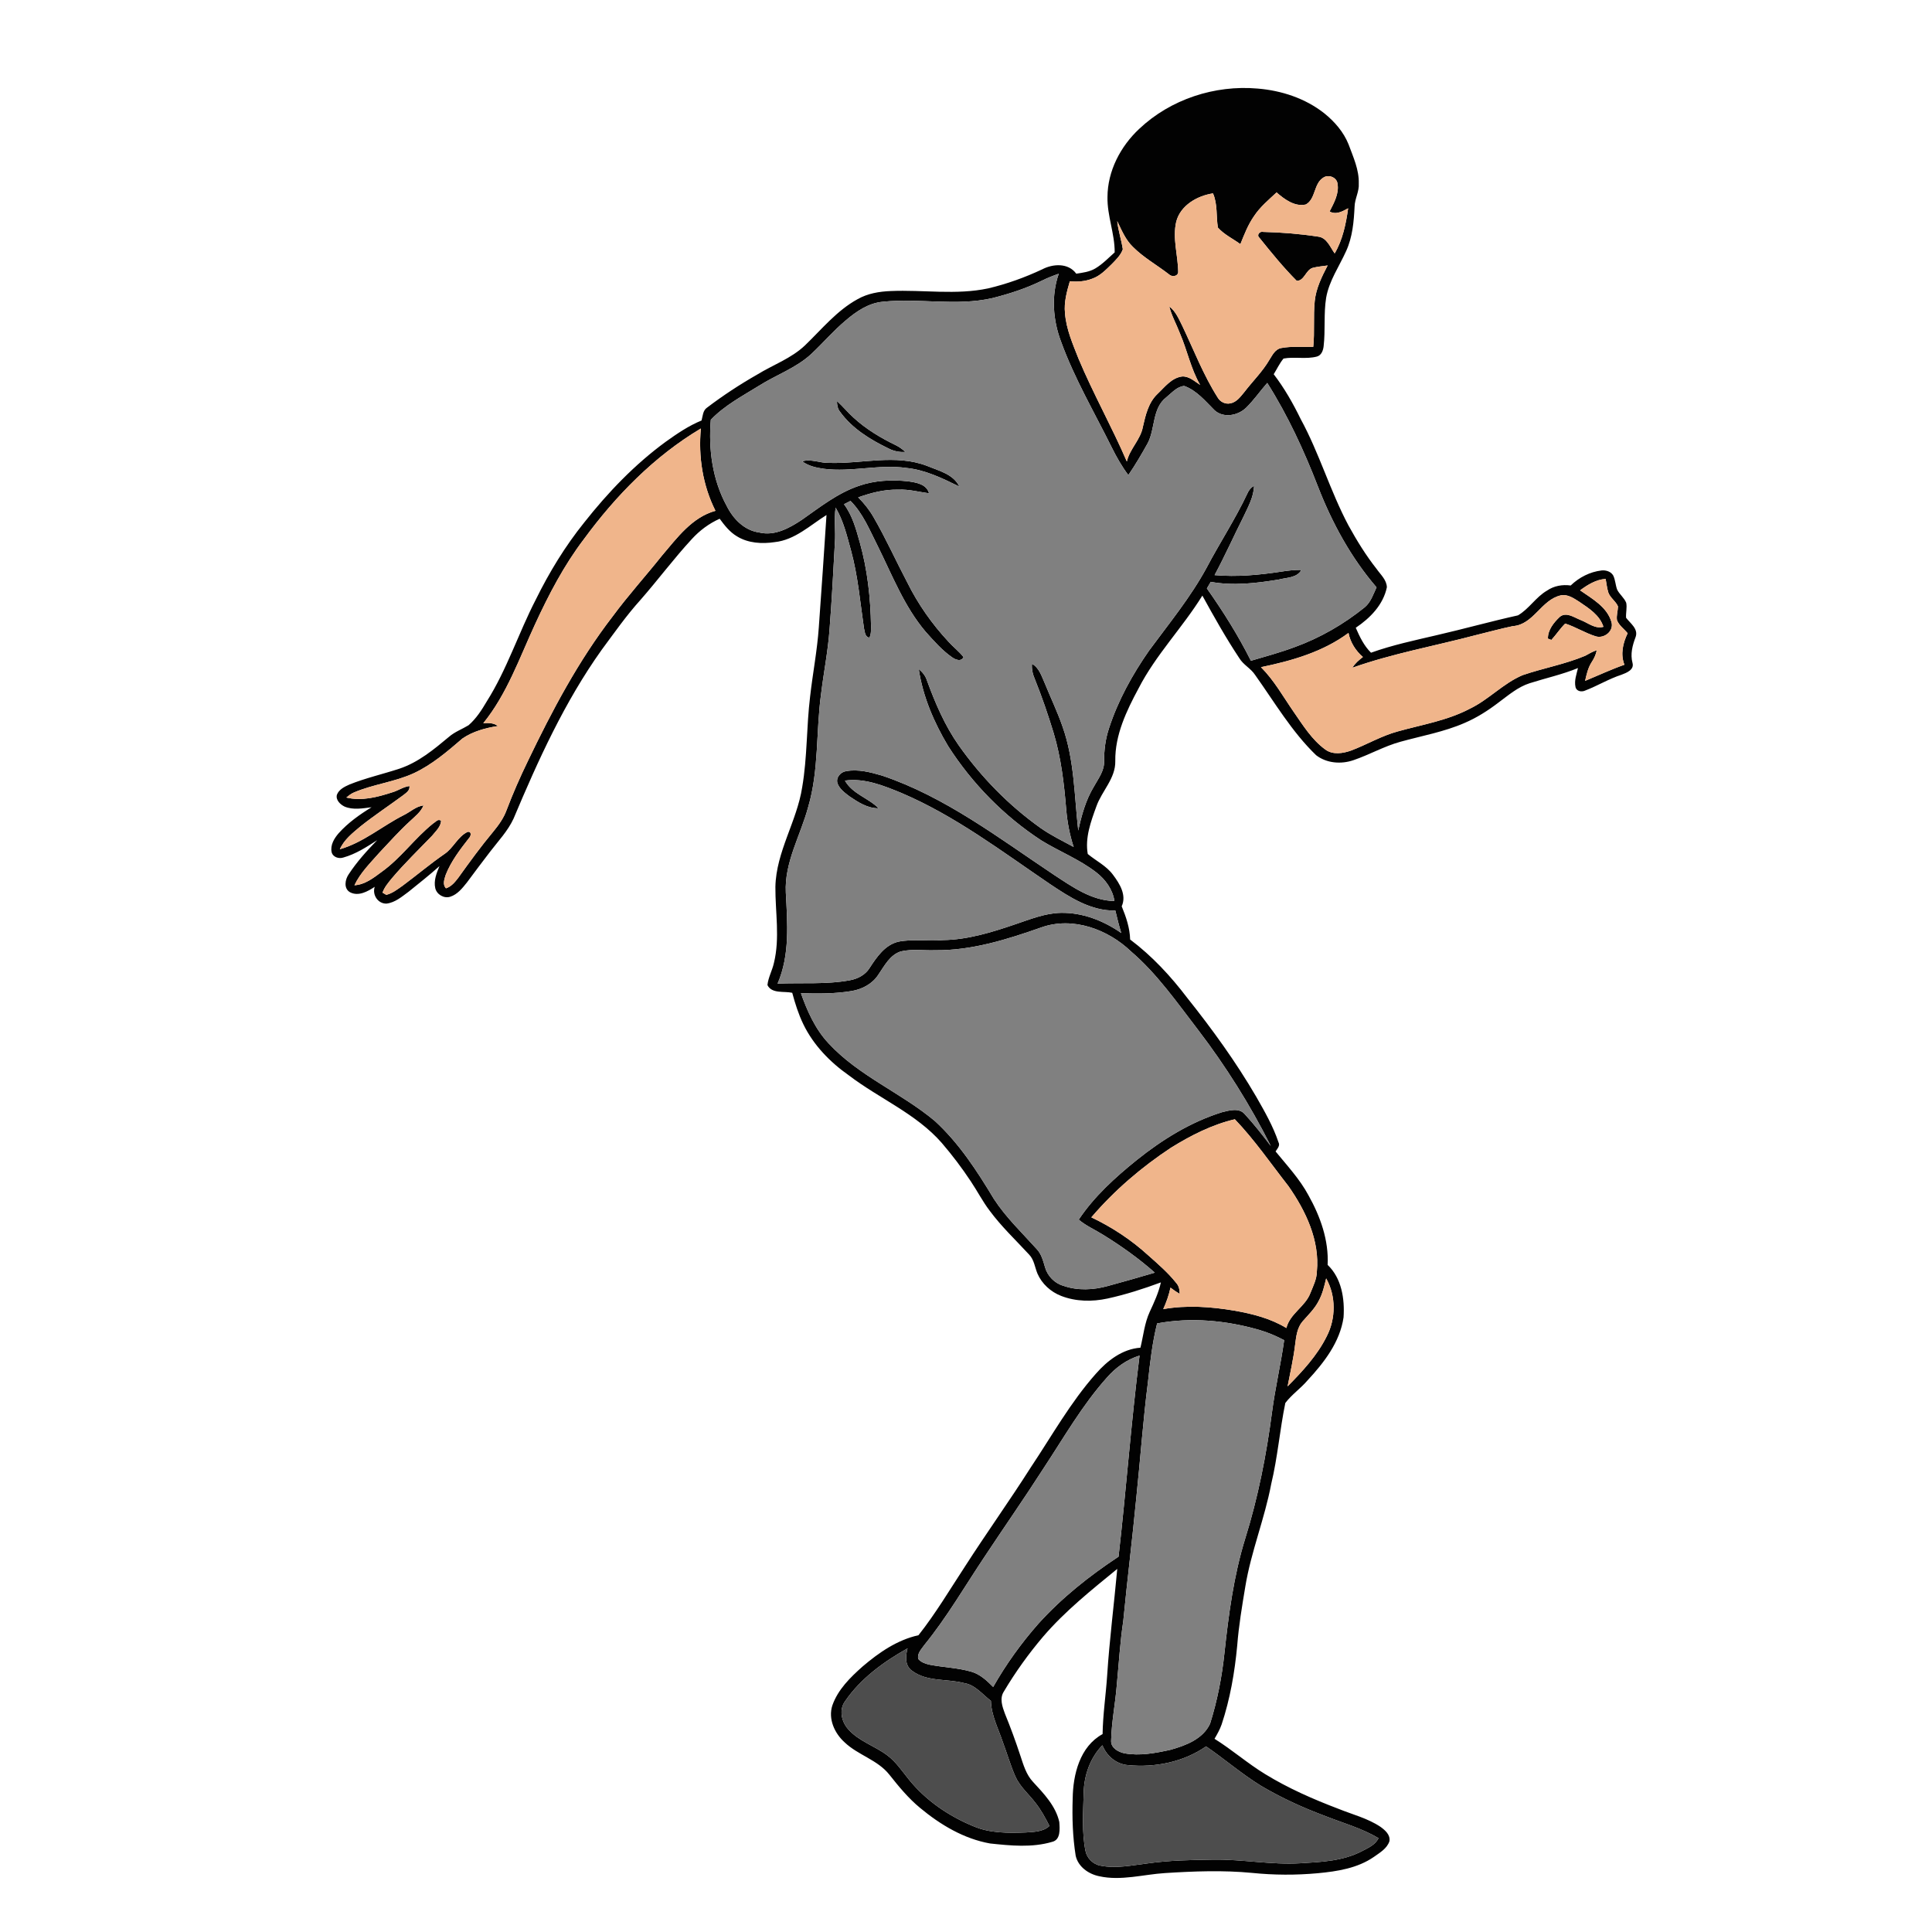 <?xml version="1.0" encoding="UTF-8" ?>
<!DOCTYPE svg PUBLIC "-//W3C//DTD SVG 1.1//EN" "http://www.w3.org/Graphics/SVG/1.1/DTD/svg11.dtd">
<svg width="1000pt" height="1000pt" viewBox="0 0 1000 1000" version="1.1" xmlns="http://www.w3.org/2000/svg">
	<g id="#020202ff">
		<path fill="#020202" opacity="1.00"
			d=" M 589.68 66.68 C 605.88 51.37 628.82 43.88 650.94 45.84 C 663.31 46.85 675.67 50.91 685.48 58.67 C 690.81 62.97 695.47 68.34 698.03 74.76 C 700.43 81.29 703.49 87.82 703.30 94.95 C 703.60 99.12 701.23 102.83 701.13 106.94 C 700.76 114.72 700.05 122.69 696.80 129.86 C 693.20 137.88 687.95 145.31 686.41 154.11 C 685.08 162.41 686.08 170.87 685.11 179.21 C 684.87 181.38 683.98 183.89 681.65 184.55 C 676.00 186.05 670.06 184.54 664.35 185.58 C 662.30 188.04 660.96 190.99 659.27 193.70 C 664.78 200.88 669.26 208.76 673.22 216.88 C 682.89 234.61 688.50 254.20 697.99 272.02 C 702.30 279.82 706.98 287.45 712.51 294.45 C 714.56 297.40 717.75 300.14 717.84 303.97 C 715.97 313.03 709.17 319.94 701.74 324.93 C 703.76 329.57 705.98 334.24 709.63 337.84 C 720.70 333.87 732.23 331.44 743.66 328.76 C 757.72 325.53 771.62 321.63 785.70 318.51 C 791.42 315.18 794.97 309.02 800.76 305.68 C 804.33 303.22 808.73 302.45 812.99 303.05 C 817.33 298.86 822.97 295.96 828.99 295.26 C 831.25 295.03 833.85 295.82 835.02 297.92 C 836.10 300.18 836.16 302.78 837.01 305.13 C 838.22 307.66 840.69 309.38 841.73 312.02 C 842.23 314.57 841.48 317.18 841.66 319.76 C 843.89 322.71 848.16 325.52 846.56 329.82 C 844.94 334.08 843.77 338.56 844.98 343.11 C 845.98 346.69 841.91 348.24 839.29 349.24 C 832.78 351.35 826.91 354.97 820.53 357.41 C 818.69 358.31 815.98 357.87 815.48 355.60 C 814.74 352.29 816.02 348.98 816.76 345.78 C 808.66 349.11 800.09 350.98 791.77 353.63 C 785.64 355.57 780.72 359.88 775.63 363.63 C 770.20 367.79 764.38 371.49 758.08 374.19 C 747.46 378.83 735.98 380.85 724.87 383.93 C 716.44 386.24 708.80 390.66 700.56 393.46 C 694.18 395.67 686.60 395.09 681.18 390.86 C 668.60 378.70 659.73 363.49 649.64 349.34 C 647.42 345.93 643.49 344.11 641.41 340.57 C 634.49 330.15 628.36 319.23 622.34 308.28 C 612.09 324.84 598.22 338.95 589.29 356.35 C 583.05 367.96 577.07 380.46 577.27 393.94 C 577.46 402.92 570.29 409.39 567.47 417.42 C 564.63 425.23 561.54 433.60 563.02 442.02 C 567.36 445.64 572.71 448.16 576.12 452.84 C 579.54 457.39 583.23 463.29 580.59 469.10 C 582.84 474.59 584.81 480.29 584.96 486.29 C 596.29 494.80 605.96 505.24 614.51 516.50 C 627.50 532.77 639.74 549.70 650.24 567.70 C 654.56 575.26 658.94 582.89 661.72 591.17 C 662.74 593.02 661.13 594.50 660.24 595.99 C 666.21 603.31 672.75 610.29 677.25 618.67 C 683.40 629.64 687.83 641.96 687.18 654.71 C 694.44 661.61 696.07 672.32 695.42 681.88 C 693.55 694.71 685.27 705.35 676.69 714.58 C 673.16 718.71 668.57 721.84 665.28 726.18 C 662.42 740.06 661.31 754.30 657.98 768.11 C 654.60 786.05 647.56 803.07 644.59 821.10 C 642.89 831.30 641.17 841.51 640.37 851.83 C 639.07 865.64 636.70 879.40 632.31 892.58 C 631.40 895.19 630.02 897.61 628.63 900.00 C 637.66 905.62 645.69 912.70 654.79 918.25 C 666.75 925.59 679.65 931.25 692.75 936.23 C 700.04 939.19 707.87 941.12 714.48 945.53 C 716.89 947.26 719.76 949.71 719.16 953.04 C 717.90 956.81 714.21 958.93 711.15 961.11 C 702.67 966.99 692.18 968.63 682.13 969.57 C 670.81 970.61 659.39 970.57 648.08 969.41 C 633.12 967.98 618.06 968.54 603.09 969.49 C 591.74 970.20 580.27 973.65 568.93 971.13 C 563.42 970.01 558.05 966.25 556.77 960.53 C 555.21 950.76 554.90 940.83 555.22 930.95 C 555.37 918.51 558.92 903.97 570.70 897.56 C 570.85 887.38 572.40 877.28 573.07 867.13 C 574.26 848.72 576.63 830.42 578.29 812.06 C 564.91 823.00 551.31 833.86 540.00 847.02 C 532.41 855.95 525.54 865.51 519.56 875.59 C 517.31 879.08 518.79 883.35 520.11 886.90 C 523.05 894.06 525.71 901.34 528.13 908.70 C 529.72 913.48 531.15 918.57 534.71 922.33 C 540.29 928.38 546.43 934.75 548.29 943.04 C 548.54 946.60 549.08 952.29 544.57 953.35 C 534.16 956.43 523.09 955.31 512.47 954.18 C 498.90 951.78 486.66 944.45 476.19 935.73 C 470.16 930.75 465.19 924.69 460.35 918.59 C 454.27 910.87 444.11 908.47 437.14 901.80 C 431.97 897.14 428.57 889.70 430.81 882.77 C 433.68 874.51 440.11 868.23 446.49 862.56 C 454.93 855.37 464.40 848.81 475.40 846.39 C 484.35 835.08 491.71 822.63 499.61 810.59 C 510.65 793.41 522.55 776.79 533.51 759.55 C 544.43 743.20 554.08 725.87 567.17 711.10 C 573.15 704.27 580.90 698.25 590.29 697.56 C 591.81 691.36 592.39 684.88 595.09 679.02 C 597.38 674.08 599.69 669.12 600.87 663.77 C 591.84 667.10 582.65 670.07 573.24 672.12 C 565.33 673.84 556.86 673.72 549.27 670.77 C 543.88 668.68 539.28 664.52 536.98 659.20 C 535.62 655.91 535.27 652.08 532.71 649.41 C 525.81 641.93 518.36 634.92 512.29 626.71 C 508.62 621.90 505.86 616.48 502.50 611.47 C 497.90 604.52 492.85 597.86 487.43 591.54 C 474.20 576.43 455.14 568.64 439.42 556.65 C 429.66 549.80 421.06 540.98 415.82 530.17 C 413.30 524.97 411.55 519.44 410.06 513.87 C 405.89 512.92 399.48 514.49 397.23 509.87 C 397.64 505.89 399.72 502.32 400.58 498.43 C 403.76 485.50 401.26 472.16 401.34 459.05 C 401.71 440.87 412.46 425.19 415.21 407.48 C 417.88 391.96 417.40 376.13 419.31 360.53 C 420.66 348.58 422.98 336.76 423.81 324.76 C 425.24 305.37 426.50 285.97 427.79 266.57 C 419.27 271.90 411.41 279.50 400.99 280.60 C 394.40 281.59 387.24 281.18 381.45 277.60 C 377.72 275.40 375.02 271.93 372.50 268.50 C 366.98 270.96 362.10 274.62 358.04 279.07 C 348.75 289.14 340.57 300.16 331.55 310.46 C 324.19 318.60 317.92 327.59 311.40 336.39 C 292.25 363.24 278.54 393.47 265.80 423.75 C 262.85 430.11 257.96 435.25 253.74 440.76 C 249.71 446.06 245.66 451.33 241.73 456.70 C 239.35 459.68 236.79 462.97 233.01 464.16 C 229.79 465.18 226.09 463.00 225.30 459.76 C 224.38 455.80 225.98 451.88 227.47 448.29 C 222.35 452.91 216.91 457.16 211.55 461.51 C 208.05 464.07 204.50 467.20 200.02 467.71 C 195.58 467.79 192.57 463.12 193.96 459.01 C 190.31 461.43 185.53 464.10 181.18 461.83 C 177.77 459.88 178.59 455.23 180.50 452.50 C 184.70 446.09 189.88 440.37 195.21 434.88 C 189.73 438.44 184.11 442.06 177.76 443.84 C 175.40 444.66 172.24 443.67 171.64 441.01 C 170.90 437.38 172.99 433.94 175.27 431.31 C 180.13 425.87 186.14 421.62 192.32 417.83 C 187.73 418.40 182.77 419.36 178.34 417.48 C 176.12 416.40 173.70 414.11 174.37 411.40 C 175.43 408.57 178.39 407.17 180.97 406.02 C 189.34 402.68 198.16 400.68 206.71 397.88 C 216.52 394.62 224.59 387.90 232.41 381.37 C 235.40 378.77 239.18 377.43 242.52 375.39 C 246.49 371.95 249.36 367.46 252.00 362.97 C 262.44 346.43 268.39 327.63 277.34 310.32 C 284.30 296.20 292.52 282.70 302.40 270.43 C 314.69 254.86 328.55 240.38 344.60 228.64 C 350.45 224.46 356.44 220.37 363.13 217.64 C 363.77 215.33 363.77 212.45 365.98 210.98 C 374.24 204.71 382.92 199.01 391.93 193.87 C 400.16 188.81 409.60 185.51 416.70 178.73 C 425.38 170.38 433.17 160.71 443.91 154.84 C 449.10 151.88 455.11 150.88 461.00 150.64 C 477.83 149.91 494.88 152.81 511.52 149.26 C 521.13 146.99 530.47 143.62 539.41 139.43 C 545.01 136.48 552.97 135.99 557.07 141.66 C 560.42 141.15 563.92 140.73 566.89 138.97 C 570.67 136.74 573.70 133.52 576.96 130.63 C 577.02 120.95 573.04 111.70 573.23 101.99 C 573.27 88.53 579.97 75.74 589.68 66.68 M 684.93 91.95 C 679.89 95.06 681.09 102.97 675.91 105.84 C 670.15 107.15 664.87 103.17 660.75 99.61 C 656.58 103.50 652.12 107.20 648.98 112.02 C 645.93 116.42 644.01 121.44 642.02 126.37 C 638.14 123.54 633.57 121.40 630.37 117.79 C 629.42 111.92 630.29 105.70 627.84 100.09 C 619.70 101.32 611.01 106.28 608.82 114.72 C 606.78 123.43 609.77 132.22 609.83 140.94 C 609.52 143.22 606.45 143.40 605.06 141.99 C 598.84 137.18 591.85 133.30 586.29 127.69 C 582.64 124.13 580.65 119.38 578.48 114.88 C 578.43 114.78 578.32 114.57 578.27 114.46 C 578.81 119.39 580.41 124.12 581.17 129.01 C 580.12 132.05 577.72 134.34 575.54 136.61 C 572.48 139.57 569.43 142.84 565.29 144.26 C 561.62 145.69 557.63 145.97 553.75 145.58 C 552.19 150.93 550.65 156.45 551.24 162.08 C 551.86 170.38 555.28 178.08 558.28 185.73 C 565.86 203.79 575.50 220.90 583.25 238.88 C 584.78 232.28 590.38 227.56 591.57 220.85 C 592.95 214.85 594.40 208.43 599.02 203.99 C 602.84 200.40 606.37 195.51 611.98 194.85 C 615.57 194.74 618.36 197.42 621.19 199.23 C 616.36 190.88 614.51 181.30 610.71 172.50 C 608.94 167.84 606.43 163.45 605.21 158.59 C 608.61 161.18 610.21 165.24 612.08 168.93 C 617.97 181.30 622.91 194.19 630.29 205.79 C 631.57 208.03 634.27 209.35 636.83 208.78 C 640.08 208.18 642.09 205.30 644.07 202.93 C 648.37 197.31 653.52 192.32 657.09 186.16 C 658.59 183.79 660.02 180.76 663.07 180.16 C 668.56 179.11 674.18 179.70 679.74 179.51 C 680.53 171.65 679.71 163.74 680.50 155.88 C 681.16 149.27 684.16 143.23 687.18 137.41 C 684.58 137.80 681.96 137.98 679.42 138.65 C 675.84 139.76 675.11 145.44 671.18 145.35 C 664.23 138.39 658.02 130.71 651.86 123.06 C 650.28 121.69 652.00 119.58 653.81 120.04 C 663.28 120.26 672.76 121.03 682.13 122.46 C 686.76 122.91 688.46 127.91 690.83 131.17 C 695.01 124.04 696.65 115.88 697.80 107.81 C 694.88 109.42 691.49 111.34 688.20 109.46 C 690.45 105.02 693.19 100.23 692.30 95.06 C 691.90 91.72 687.57 90.13 684.93 91.95 M 539.27 145.28 C 531.09 149.29 522.37 152.12 513.54 154.33 C 494.89 158.57 475.69 154.19 456.86 156.19 C 449.54 156.88 443.27 161.15 437.83 165.79 C 431.47 171.10 426.09 177.43 420.06 183.09 C 412.16 190.48 401.71 194.02 392.71 199.75 C 384.13 205.06 374.93 209.90 367.92 217.28 C 366.63 232.48 368.75 248.39 376.18 261.94 C 379.48 268.57 385.27 274.54 392.91 275.60 C 400.94 277.58 408.56 273.35 415.02 269.06 C 424.41 262.51 433.57 255.18 444.56 251.48 C 452.71 248.62 461.54 248.22 470.07 249.13 C 474.22 249.75 479.60 250.54 480.87 255.33 C 475.60 254.64 470.39 253.19 465.03 253.44 C 457.87 253.27 450.89 255.05 444.20 257.44 C 447.29 260.53 450.03 263.97 452.19 267.77 C 458.52 278.70 463.70 290.23 469.57 301.40 C 475.12 312.63 482.40 322.98 490.93 332.14 C 493.42 334.89 496.40 337.18 498.72 340.09 C 497.54 342.68 494.51 341.46 492.80 340.22 C 487.54 336.56 483.30 331.66 479.04 326.92 C 468.03 313.89 461.82 297.76 454.32 282.64 C 450.20 274.55 446.75 265.80 440.22 259.27 C 439.09 259.84 437.97 260.41 436.85 260.99 C 441.23 266.83 443.13 273.99 445.07 280.91 C 449.01 294.91 450.59 309.48 450.84 324.00 C 450.80 326.02 450.99 328.18 450.01 330.03 C 447.62 329.73 447.66 326.91 447.18 325.12 C 445.20 311.66 444.07 298.02 440.46 284.86 C 438.37 277.31 436.57 269.53 432.51 262.74 C 431.64 268.78 432.58 274.90 432.13 280.98 C 431.31 295.93 430.54 310.90 429.37 325.83 C 428.58 336.96 426.36 347.91 425.02 358.97 C 422.30 378.45 423.95 398.56 418.34 417.61 C 414.40 432.39 405.95 446.27 406.74 462.03 C 407.57 477.79 408.91 494.24 402.48 509.12 C 414.94 508.57 427.53 509.66 439.87 507.39 C 443.91 506.66 447.88 504.63 450.08 501.06 C 453.77 495.39 458.05 489.03 465.07 487.40 C 472.64 485.91 480.39 487.29 488.03 486.59 C 500.90 486.41 513.29 482.57 525.36 478.46 C 533.07 475.89 540.77 472.66 549.02 472.49 C 560.28 472.25 571.20 476.55 580.34 482.91 C 579.18 479.07 578.21 475.18 577.29 471.28 C 564.59 471.61 553.55 464.32 543.41 457.55 C 518.56 440.69 494.38 422.28 466.58 410.44 C 457.36 406.65 447.51 402.62 437.34 404.04 C 441.22 410.96 449.44 412.98 454.75 418.36 C 449.11 418.45 444.22 415.26 439.72 412.22 C 437.32 410.39 434.64 408.47 433.52 405.56 C 432.47 402.56 435.03 399.58 437.94 399.15 C 444.22 398.01 450.58 399.70 456.59 401.46 C 489.30 412.47 516.97 433.76 545.37 452.70 C 554.92 458.94 564.94 466.18 576.83 466.37 C 575.93 460.39 572.15 455.21 567.46 451.57 C 558.74 444.80 548.34 440.76 538.99 435.01 C 519.70 422.43 503.22 405.61 490.79 386.24 C 483.45 373.99 477.66 360.51 475.54 346.32 C 477.45 347.84 479.02 349.77 479.76 352.13 C 484.04 363.86 489.00 375.47 496.21 385.74 C 507.82 402.19 522.08 416.81 538.50 428.50 C 543.91 432.34 549.91 435.21 555.72 438.39 C 553.66 432.10 552.42 425.57 551.87 418.98 C 550.77 405.66 549.22 392.27 545.37 379.42 C 542.50 370.01 539.33 360.69 535.65 351.57 C 534.55 349.04 533.90 346.34 534.15 343.57 C 538.03 345.74 539.20 350.27 540.94 354.03 C 543.92 361.39 547.38 368.55 549.96 376.06 C 556.13 393.34 556.05 411.88 558.10 429.89 C 559.81 422.03 561.97 414.12 566.17 407.18 C 568.45 403.04 571.66 398.98 571.48 393.99 C 571.45 388.20 572.19 382.39 574.04 376.89 C 578.71 362.53 586.12 349.16 594.72 336.80 C 605.08 322.72 616.28 309.13 624.63 293.69 C 631.39 280.85 639.40 268.69 645.58 255.54 C 646.29 253.83 647.44 252.37 649.09 251.47 C 648.92 257.30 645.96 262.44 643.57 267.58 C 638.53 277.58 633.98 287.82 628.67 297.68 C 640.16 298.70 651.70 297.62 663.07 295.89 C 666.55 295.32 670.06 294.95 673.60 294.97 C 671.37 299.19 665.93 298.89 661.92 299.97 C 650.30 301.88 638.38 303.31 626.69 301.17 C 626.01 302.30 625.34 303.43 624.68 304.57 C 633.12 316.51 640.90 328.93 647.47 342.01 C 655.01 339.79 662.61 337.73 669.98 334.99 C 683.19 330.21 695.50 323.12 706.41 314.30 C 709.54 311.66 710.82 307.60 712.49 304.00 C 699.27 288.65 689.49 270.68 682.18 251.86 C 674.98 233.27 666.59 215.07 655.93 198.20 C 652.22 202.42 649.02 207.09 645.00 211.03 C 640.79 215.13 633.28 216.58 628.66 212.36 C 623.92 207.66 619.43 202.10 612.96 199.77 C 609.13 200.09 606.48 203.40 603.65 205.66 C 596.35 211.33 598.00 221.68 594.13 229.25 C 590.98 234.93 587.71 240.55 584.02 245.91 C 580.68 241.45 577.92 236.60 575.45 231.61 C 566.46 213.46 556.12 195.90 549.19 176.80 C 544.98 165.70 544.05 152.99 548.00 141.70 C 545.01 142.71 542.09 143.89 539.27 145.28 M 302.18 279.12 C 291.94 292.59 284.07 307.68 277.00 323.00 C 268.90 340.50 262.44 359.19 250.15 374.33 C 252.76 374.16 255.52 374.09 257.70 375.79 C 251.27 376.80 244.77 378.54 239.35 382.26 C 231.56 388.96 223.64 395.78 214.26 400.18 C 204.31 404.78 193.20 405.90 183.14 410.21 C 181.70 410.82 180.47 411.81 179.27 412.79 C 187.20 414.77 195.37 412.58 202.94 410.14 C 206.02 409.27 208.71 407.26 211.93 406.85 C 212.29 409.19 210.15 410.43 208.60 411.68 C 201.30 417.05 193.74 422.06 186.64 427.69 C 182.56 431.13 178.13 434.55 175.91 439.57 C 188.08 436.07 197.83 427.55 208.97 421.91 C 212.40 420.26 215.30 417.34 219.23 416.88 C 217.81 420.35 214.73 422.62 212.11 425.13 C 206.55 430.22 201.54 435.86 196.37 441.34 C 191.72 446.65 186.50 451.73 183.46 458.21 C 188.88 457.91 193.25 454.45 197.43 451.36 C 207.48 444.22 214.61 433.88 224.21 426.21 C 225.45 425.53 226.74 423.54 228.31 424.86 C 228.13 428.00 225.49 430.25 223.65 432.58 C 216.62 439.88 209.31 446.93 202.76 454.69 C 200.93 456.96 198.96 459.24 198.00 462.04 C 198.48 462.32 199.46 462.89 199.95 463.17 C 203.16 462.37 205.80 460.26 208.46 458.39 C 215.70 453.03 222.58 447.19 230.00 442.06 C 234.69 438.98 236.86 433.04 242.04 430.58 C 244.22 430.23 243.81 432.77 242.80 433.74 C 238.18 439.65 233.52 445.71 230.73 452.74 C 230.02 454.99 228.93 457.84 230.85 459.79 C 233.65 458.87 235.55 456.50 237.27 454.25 C 243.09 446.14 248.96 438.05 255.36 430.39 C 258.13 427.03 260.70 423.44 262.20 419.32 C 265.46 410.73 269.15 402.31 273.16 394.05 C 285.70 367.91 299.35 342.06 317.11 319.04 C 325.14 308.15 334.25 298.12 342.67 287.54 C 350.46 278.41 358.15 267.75 370.32 264.39 C 363.72 251.27 361.40 236.35 362.77 221.79 C 338.66 236.16 318.70 256.60 302.18 279.12 M 817.86 305.56 C 824.11 309.93 831.82 314.12 834.09 321.97 C 835.45 326.63 830.34 330.69 825.97 329.37 C 820.51 327.67 815.60 324.53 810.15 322.75 C 807.50 325.36 805.49 328.52 802.98 331.23 C 802.54 331.06 801.65 330.72 801.21 330.55 C 801.08 326.08 804.26 322.19 807.34 319.28 C 810.70 316.53 814.74 319.60 818.04 320.88 C 821.90 322.32 825.54 325.68 829.93 324.44 C 828.02 318.37 822.41 314.87 817.44 311.49 C 814.59 309.70 811.47 307.45 807.92 308.15 C 797.74 310.38 793.83 323.32 783.06 324.08 C 776.55 325.42 770.16 327.23 763.71 328.78 C 742.47 334.39 720.75 338.27 700.00 345.62 C 701.33 343.34 703.39 341.67 705.44 340.05 C 701.66 336.82 698.95 332.49 697.97 327.61 C 684.74 337.44 668.59 342.05 652.68 345.33 C 659.46 352.11 664.14 360.56 669.56 368.39 C 674.41 375.38 679.00 382.88 686.00 387.97 C 689.89 390.82 695.15 389.98 699.41 388.45 C 707.51 385.38 715.05 380.86 723.46 378.59 C 735.99 375.08 749.12 372.98 760.75 366.84 C 770.58 362.15 778.07 353.67 788.14 349.44 C 798.81 345.80 810.04 343.82 820.47 339.44 C 822.42 338.38 824.33 337.23 826.48 336.56 C 826.07 338.84 825.04 340.91 823.79 342.83 C 821.94 345.72 821.19 349.11 820.45 352.41 C 827.23 349.61 833.87 346.50 840.80 344.06 C 838.65 338.64 840.02 332.82 842.46 327.77 C 840.62 325.52 838.04 323.77 836.94 321.02 C 836.56 318.63 837.40 316.27 837.47 313.89 C 836.33 311.16 833.46 309.50 832.46 306.67 C 831.75 304.38 831.52 301.98 831.08 299.64 C 826.08 299.98 821.77 302.67 817.86 305.56 M 539.08 480.00 C 521.34 486.24 502.97 492.05 483.96 491.84 C 478.08 492.05 472.08 491.10 466.29 492.44 C 460.59 494.23 457.76 499.97 454.59 504.55 C 451.58 509.21 446.33 512.00 440.95 512.93 C 432.24 514.41 423.36 514.34 414.56 514.09 C 417.86 523.43 422.00 532.71 428.86 540.02 C 444.45 556.92 466.43 565.61 483.87 580.22 C 496.38 591.68 505.73 606.10 514.42 620.55 C 520.64 630.13 528.98 638.04 536.58 646.49 C 539.07 649.09 539.92 652.64 540.92 655.98 C 542.21 660.48 545.88 664.25 550.40 665.53 C 557.85 668.13 565.95 667.71 573.46 665.62 C 581.57 663.39 589.66 661.13 597.72 658.72 C 589.42 651.37 580.37 644.93 570.95 639.12 C 566.76 636.49 562.15 634.50 558.34 631.29 C 566.37 619.24 577.24 609.42 588.44 600.38 C 601.66 589.81 616.36 580.70 632.61 575.65 C 636.33 574.73 641.34 573.27 644.26 576.65 C 649.08 581.90 653.49 587.51 657.78 593.20 C 647.14 571.99 634.46 551.83 620.05 532.97 C 609.22 518.92 599.02 504.14 585.46 492.51 C 573.51 481.03 555.29 474.27 539.08 480.00 M 606.09 594.07 C 590.82 604.15 576.78 616.17 564.88 630.10 C 575.57 635.17 585.55 641.75 594.30 649.73 C 599.38 654.24 604.57 658.72 608.82 664.06 C 610.23 665.60 610.61 667.67 610.61 669.72 C 608.94 668.74 607.36 667.65 605.84 666.48 C 605.02 670.31 603.72 674.03 602.09 677.60 C 614.32 675.43 626.87 676.35 639.04 678.41 C 648.33 680.04 657.69 682.43 665.82 687.38 C 667.71 679.87 675.56 676.36 678.24 669.33 C 679.68 665.70 681.56 662.10 681.61 658.11 C 683.17 642.07 675.87 626.78 666.92 613.97 C 657.81 602.32 649.40 590.04 639.15 579.33 C 627.32 582.11 616.36 587.71 606.09 594.07 M 686.42 661.71 C 685.46 665.70 684.52 669.77 682.52 673.40 C 680.45 677.48 677.09 680.64 674.13 684.05 C 671.37 687.33 670.90 691.77 670.37 695.86 C 669.51 703.17 667.85 710.35 666.46 717.58 C 674.15 709.79 681.80 701.59 686.71 691.69 C 691.48 682.46 691.56 670.80 686.42 661.71 M 598.92 685.00 C 596.45 694.90 595.29 705.07 594.20 715.20 C 591.65 735.13 590.25 755.19 588.16 775.17 C 586.12 796.47 583.47 817.69 581.41 838.99 C 579.76 849.93 579.12 860.98 578.07 871.99 C 577.31 881.70 575.32 891.31 575.12 901.06 C 574.97 904.79 578.93 906.88 582.10 907.53 C 589.97 908.94 598.01 907.41 605.71 905.72 C 613.63 903.53 622.64 900.16 626.33 892.19 C 630.08 880.27 632.48 867.93 633.78 855.51 C 635.94 835.60 638.57 815.59 644.51 796.40 C 651.18 775.08 655.48 753.09 658.39 730.96 C 660.02 718.45 662.95 706.16 664.68 693.67 C 660.58 691.53 656.32 689.68 651.87 688.39 C 634.78 683.44 616.49 681.73 598.92 685.00 M 572.99 712.98 C 560.16 727.29 550.64 744.09 540.09 760.06 C 530.23 775.43 519.77 790.40 509.70 805.62 C 499.42 820.98 490.14 837.06 478.45 851.43 C 476.98 853.58 474.59 855.82 475.30 858.69 C 476.78 860.44 479.07 861.19 481.25 861.67 C 488.37 863.04 495.72 863.23 502.71 865.26 C 507.28 866.56 510.81 869.88 514.06 873.18 C 520.69 861.49 528.58 850.52 537.46 840.44 C 549.59 827.00 563.87 815.67 578.96 805.72 C 582.91 771.06 585.46 736.26 589.83 701.65 C 583.22 703.67 577.51 707.82 572.99 712.98 M 437.50 880.42 C 434.15 884.83 435.50 891.07 438.99 894.98 C 444.47 901.28 452.84 903.67 459.35 908.63 C 463.76 911.94 466.83 916.59 470.25 920.83 C 478.99 931.78 490.91 939.92 503.79 945.23 C 512.34 948.91 521.88 948.81 531.01 948.47 C 535.23 948.16 539.86 948.17 543.19 945.11 C 541.07 940.92 538.82 936.76 535.89 933.08 C 532.42 928.54 527.85 924.75 525.52 919.42 C 523.00 913.66 521.27 907.60 519.07 901.73 C 516.73 894.69 513.09 887.92 512.89 880.35 C 508.45 876.98 504.75 872.01 498.89 871.13 C 490.08 868.86 479.84 870.55 472.18 864.87 C 468.27 862.22 468.67 857.21 469.73 853.21 C 457.43 860.09 445.58 868.68 437.50 880.42 M 560.91 927.99 C 560.68 937.97 559.90 948.09 561.83 957.97 C 562.57 961.75 565.73 964.97 569.56 965.64 C 577.66 967.27 585.89 965.47 593.95 964.50 C 605.20 962.89 616.59 962.70 627.94 962.53 C 642.99 962.31 657.92 965.31 672.99 964.42 C 683.83 963.78 695.20 963.29 705.01 958.11 C 708.21 956.42 711.87 954.91 713.51 951.43 C 704.92 946.31 695.22 943.64 685.97 939.99 C 674.46 935.70 663.24 930.59 652.67 924.32 C 642.73 918.20 633.87 910.53 624.27 903.93 C 612.63 912.00 597.87 915.01 583.91 913.63 C 577.80 913.17 572.82 908.93 570.60 903.34 C 564.23 909.88 561.09 918.96 560.91 927.99 Z" />
		<path fill="#020202" opacity="1.00"
			d=" M 434.82 213.16 C 433.53 211.58 433.21 209.55 433.21 207.58 C 436.21 210.30 438.79 213.45 441.80 216.18 C 448.22 222.08 455.77 226.62 463.61 230.41 C 465.45 231.30 467.12 232.52 468.62 233.91 C 465.59 234.16 462.58 233.52 459.89 232.12 C 450.43 227.55 441.06 221.81 434.82 213.16 Z" />
		<path fill="#020202" opacity="1.00"
			d=" M 415.21 238.79 C 419.78 237.39 424.37 239.70 429.00 239.59 C 445.90 240.18 463.42 234.88 479.81 241.13 C 485.85 243.65 493.53 245.39 496.56 251.86 C 487.85 247.59 478.93 243.19 469.13 242.21 C 454.93 240.21 440.71 244.46 426.51 242.66 C 422.54 242.11 418.48 241.23 415.21 238.79 Z" />
	</g>
	<g id="#f0b58bff">
		<path fill="#f0b58b" opacity="1.00"
			d=" M 684.93 91.95 C 687.57 90.13 691.90 91.72 692.30 95.06 C 693.19 100.23 690.45 105.02 688.20 109.46 C 691.49 111.34 694.88 109.42 697.80 107.81 C 696.65 115.88 695.01 124.04 690.83 131.17 C 688.46 127.91 686.76 122.91 682.13 122.46 C 672.76 121.03 663.28 120.26 653.81 120.04 C 652.00 119.58 650.28 121.69 651.86 123.06 C 658.02 130.71 664.23 138.39 671.18 145.35 C 675.11 145.44 675.84 139.76 679.42 138.65 C 681.96 137.98 684.58 137.80 687.18 137.41 C 684.16 143.23 681.16 149.27 680.50 155.88 C 679.71 163.74 680.53 171.65 679.74 179.51 C 674.18 179.70 668.56 179.11 663.07 180.16 C 660.02 180.76 658.59 183.79 657.09 186.16 C 653.52 192.32 648.37 197.31 644.07 202.93 C 642.09 205.30 640.08 208.18 636.83 208.78 C 634.27 209.35 631.57 208.03 630.29 205.79 C 622.91 194.19 617.97 181.30 612.08 168.93 C 610.21 165.24 608.61 161.18 605.21 158.59 C 606.43 163.45 608.94 167.84 610.71 172.50 C 614.51 181.30 616.36 190.88 621.19 199.23 C 618.36 197.42 615.57 194.74 611.98 194.85 C 606.37 195.51 602.84 200.40 599.02 203.99 C 594.40 208.43 592.95 214.85 591.57 220.85 C 590.38 227.56 584.78 232.28 583.25 238.88 C 575.50 220.90 565.86 203.79 558.28 185.73 C 555.28 178.08 551.86 170.38 551.24 162.08 C 550.65 156.45 552.19 150.93 553.75 145.58 C 557.63 145.97 561.62 145.69 565.29 144.26 C 569.43 142.84 572.48 139.57 575.54 136.61 C 577.72 134.34 580.12 132.05 581.17 129.01 C 580.41 124.12 578.81 119.39 578.27 114.46 L 578.48 114.88 C 580.65 119.38 582.64 124.13 586.29 127.69 C 591.85 133.30 598.84 137.18 605.06 141.99 C 606.45 143.40 609.52 143.22 609.83 140.94 C 609.77 132.22 606.78 123.43 608.82 114.72 C 611.01 106.28 619.70 101.32 627.84 100.09 C 630.29 105.70 629.42 111.92 630.37 117.79 C 633.57 121.40 638.14 123.54 642.02 126.37 C 644.01 121.44 645.93 116.42 648.98 112.02 C 652.12 107.20 656.58 103.50 660.75 99.61 C 664.87 103.17 670.15 107.15 675.91 105.84 C 681.09 102.97 679.89 95.06 684.93 91.95 Z" />
		<path fill="#f0b58b" opacity="1.00"
			d=" M 302.18 279.12 C 318.70 256.60 338.66 236.16 362.77 221.79 C 361.40 236.35 363.72 251.27 370.32 264.39 C 358.15 267.75 350.46 278.41 342.67 287.54 C 334.25 298.12 325.14 308.15 317.11 319.04 C 299.35 342.06 285.70 367.91 273.16 394.05 C 269.15 402.31 265.46 410.73 262.20 419.32 C 260.70 423.44 258.13 427.03 255.36 430.39 C 248.96 438.05 243.09 446.14 237.27 454.25 C 235.55 456.50 233.65 458.87 230.85 459.79 C 228.93 457.84 230.02 454.99 230.73 452.74 C 233.52 445.71 238.18 439.65 242.80 433.74 C 243.81 432.77 244.22 430.23 242.04 430.58 C 236.86 433.04 234.69 438.98 230.00 442.06 C 222.58 447.19 215.70 453.03 208.46 458.39 C 205.80 460.26 203.16 462.37 199.95 463.17 C 199.46 462.89 198.48 462.32 198.00 462.04 C 198.96 459.24 200.93 456.96 202.76 454.69 C 209.31 446.93 216.62 439.88 223.65 432.58 C 225.49 430.25 228.13 428.00 228.31 424.86 C 226.74 423.54 225.45 425.53 224.21 426.21 C 214.61 433.88 207.48 444.22 197.43 451.36 C 193.25 454.45 188.88 457.91 183.46 458.21 C 186.50 451.73 191.72 446.65 196.37 441.34 C 201.54 435.86 206.55 430.22 212.11 425.13 C 214.73 422.62 217.81 420.35 219.23 416.88 C 215.30 417.34 212.40 420.26 208.97 421.91 C 197.83 427.55 188.08 436.07 175.91 439.57 C 178.13 434.55 182.56 431.13 186.64 427.69 C 193.74 422.06 201.30 417.05 208.60 411.68 C 210.15 410.43 212.29 409.19 211.93 406.85 C 208.71 407.26 206.02 409.27 202.94 410.14 C 195.37 412.58 187.20 414.77 179.27 412.79 C 180.47 411.81 181.70 410.82 183.14 410.21 C 193.20 405.90 204.31 404.78 214.26 400.18 C 223.64 395.78 231.56 388.96 239.35 382.26 C 244.77 378.54 251.27 376.80 257.70 375.79 C 255.52 374.09 252.76 374.16 250.15 374.33 C 262.44 359.19 268.90 340.50 277.00 323.00 C 284.07 307.68 291.94 292.59 302.18 279.12 Z" />
		<path fill="#f0b58b" opacity="1.00"
			d=" M 817.86 305.56 C 821.77 302.67 826.08 299.98 831.08 299.64 C 831.52 301.98 831.75 304.38 832.46 306.67 C 833.46 309.50 836.33 311.16 837.47 313.89 C 837.40 316.27 836.56 318.63 836.94 321.02 C 838.04 323.77 840.62 325.52 842.46 327.77 C 840.02 332.82 838.65 338.64 840.80 344.06 C 833.87 346.50 827.23 349.61 820.45 352.41 C 821.19 349.11 821.94 345.72 823.79 342.83 C 825.04 340.91 826.07 338.84 826.48 336.56 C 824.33 337.23 822.42 338.38 820.47 339.44 C 810.04 343.82 798.81 345.80 788.14 349.44 C 778.07 353.67 770.58 362.15 760.75 366.84 C 749.12 372.98 735.99 375.08 723.46 378.59 C 715.05 380.86 707.51 385.38 699.41 388.45 C 695.15 389.98 689.89 390.82 686.00 387.97 C 679.00 382.88 674.41 375.38 669.56 368.39 C 664.14 360.56 659.46 352.11 652.68 345.33 C 668.59 342.05 684.74 337.44 697.97 327.61 C 698.95 332.49 701.66 336.82 705.44 340.05 C 703.39 341.67 701.33 343.34 700.00 345.62 C 720.75 338.27 742.47 334.39 763.71 328.78 C 770.16 327.23 776.55 325.42 783.06 324.08 C 793.83 323.32 797.74 310.38 807.92 308.15 C 811.47 307.45 814.59 309.70 817.44 311.49 C 822.41 314.87 828.02 318.37 829.93 324.44 C 825.54 325.68 821.90 322.32 818.04 320.88 C 814.74 319.60 810.70 316.53 807.34 319.28 C 804.26 322.19 801.08 326.08 801.21 330.55 C 801.65 330.72 802.54 331.06 802.98 331.23 C 805.49 328.52 807.50 325.36 810.15 322.75 C 815.60 324.53 820.51 327.67 825.97 329.37 C 830.34 330.69 835.45 326.63 834.09 321.97 C 831.82 314.12 824.11 309.93 817.86 305.56 Z" />
		<path fill="#f0b58b" opacity="1.00"
			d=" M 606.09 594.07 C 616.36 587.71 627.32 582.11 639.15 579.33 C 649.40 590.04 657.81 602.32 666.92 613.97 C 675.87 626.78 683.17 642.07 681.61 658.11 C 681.56 662.10 679.68 665.70 678.24 669.33 C 675.56 676.36 667.71 679.87 665.82 687.38 C 657.69 682.43 648.33 680.04 639.04 678.41 C 626.87 676.35 614.32 675.43 602.09 677.60 C 603.72 674.03 605.02 670.31 605.84 666.48 C 607.36 667.65 608.94 668.74 610.61 669.72 C 610.61 667.67 610.23 665.60 608.82 664.06 C 604.57 658.72 599.38 654.24 594.30 649.73 C 585.55 641.75 575.57 635.17 564.88 630.10 C 576.78 616.17 590.82 604.15 606.09 594.07 Z" />
		<path fill="#f0b58b" opacity="1.00"
			d=" M 686.42 661.71 C 691.56 670.80 691.48 682.46 686.71 691.69 C 681.80 701.59 674.15 709.79 666.46 717.58 C 667.85 710.35 669.51 703.17 670.37 695.86 C 670.90 691.77 671.37 687.33 674.13 684.05 C 677.09 680.64 680.45 677.48 682.52 673.40 C 684.52 669.77 685.46 665.70 686.42 661.71 Z" />
	</g>
	<g id="#f11b27ff">
		<path fill="grey" opacity="1.00"
			d=" M 539.27 145.28 C 542.09 143.89 545.01 142.71 548.00 141.70 C 544.05 152.99 544.98 165.70 549.19 176.80 C 556.12 195.90 566.46 213.46 575.45 231.61 C 577.92 236.60 580.68 241.45 584.02 245.91 C 587.71 240.55 590.98 234.93 594.13 229.25 C 598.00 221.68 596.35 211.33 603.65 205.66 C 606.48 203.40 609.13 200.09 612.96 199.77 C 619.43 202.10 623.92 207.66 628.66 212.36 C 633.28 216.58 640.79 215.13 645.00 211.03 C 649.02 207.09 652.22 202.42 655.93 198.20 C 666.59 215.07 674.98 233.27 682.18 251.86 C 689.49 270.68 699.27 288.65 712.49 304.00 C 710.82 307.60 709.54 311.66 706.41 314.30 C 695.50 323.12 683.19 330.21 669.98 334.99 C 662.61 337.73 655.01 339.79 647.47 342.01 C 640.90 328.93 633.12 316.51 624.68 304.57 C 625.34 303.43 626.01 302.30 626.69 301.17 C 638.38 303.31 650.30 301.88 661.92 299.97 C 665.93 298.89 671.37 299.19 673.60 294.97 C 670.06 294.95 666.55 295.32 663.07 295.89 C 651.70 297.62 640.16 298.70 628.67 297.68 C 633.98 287.82 638.53 277.58 643.57 267.58 C 645.96 262.44 648.92 257.30 649.09 251.47 C 647.44 252.37 646.29 253.83 645.58 255.54 C 639.40 268.69 631.39 280.85 624.63 293.69 C 616.28 309.13 605.08 322.72 594.72 336.80 C 586.12 349.16 578.71 362.53 574.04 376.89 C 572.19 382.39 571.45 388.20 571.48 393.99 C 571.66 398.98 568.45 403.04 566.17 407.18 C 561.97 414.12 559.81 422.03 558.10 429.89 C 556.05 411.88 556.13 393.34 549.96 376.06 C 547.38 368.55 543.92 361.39 540.94 354.03 C 539.20 350.27 538.03 345.74 534.15 343.57 C 533.90 346.34 534.55 349.04 535.65 351.57 C 539.33 360.69 542.50 370.01 545.37 379.42 C 549.22 392.27 550.77 405.66 551.87 418.98 C 552.42 425.57 553.66 432.10 555.72 438.39 C 549.91 435.21 543.91 432.34 538.50 428.50 C 522.08 416.81 507.82 402.19 496.21 385.74 C 489.00 375.47 484.04 363.86 479.76 352.13 C 479.02 349.77 477.45 347.84 475.54 346.32 C 477.66 360.51 483.45 373.99 490.79 386.24 C 503.22 405.61 519.70 422.43 538.99 435.01 C 548.34 440.76 558.74 444.80 567.46 451.57 C 572.15 455.21 575.93 460.39 576.83 466.37 C 564.94 466.18 554.92 458.94 545.37 452.70 C 516.97 433.76 489.30 412.47 456.59 401.46 C 450.58 399.70 444.22 398.01 437.94 399.15 C 435.03 399.58 432.47 402.56 433.52 405.56 C 434.64 408.47 437.32 410.39 439.72 412.22 C 444.22 415.26 449.11 418.45 454.75 418.36 C 449.44 412.98 441.22 410.96 437.34 404.04 C 447.51 402.62 457.36 406.65 466.58 410.44 C 494.38 422.28 518.56 440.69 543.41 457.55 C 553.55 464.32 564.59 471.61 577.29 471.28 C 578.21 475.18 579.18 479.07 580.34 482.91 C 571.20 476.55 560.28 472.25 549.02 472.49 C 540.77 472.66 533.07 475.89 525.36 478.46 C 513.29 482.57 500.90 486.41 488.03 486.59 C 480.39 487.29 472.64 485.91 465.07 487.40 C 458.05 489.03 453.77 495.39 450.08 501.06 C 447.88 504.63 443.91 506.66 439.87 507.39 C 427.53 509.66 414.94 508.57 402.48 509.12 C 408.91 494.24 407.57 477.79 406.74 462.03 C 405.95 446.27 414.40 432.39 418.34 417.61 C 423.95 398.56 422.30 378.45 425.02 358.97 C 426.36 347.91 428.58 336.96 429.37 325.83 C 430.54 310.90 431.31 295.93 432.13 280.98 C 432.58 274.90 431.64 268.78 432.51 262.74 C 436.57 269.53 438.37 277.31 440.46 284.86 C 444.07 298.02 445.20 311.66 447.18 325.12 C 447.66 326.91 447.62 329.73 450.01 330.03 C 450.99 328.18 450.80 326.02 450.84 324.00 C 450.59 309.48 449.01 294.91 445.07 280.91 C 443.13 273.99 441.23 266.83 436.85 260.99 C 437.97 260.41 439.09 259.84 440.22 259.27 C 446.75 265.80 450.20 274.55 454.32 282.64 C 461.82 297.76 468.03 313.89 479.04 326.92 C 483.30 331.66 487.54 336.56 492.80 340.22 C 494.51 341.46 497.54 342.68 498.72 340.09 C 496.40 337.18 493.42 334.89 490.93 332.14 C 482.40 322.98 475.12 312.63 469.57 301.40 C 463.70 290.23 458.52 278.70 452.19 267.77 C 450.03 263.97 447.29 260.53 444.20 257.44 C 450.89 255.05 457.87 253.27 465.03 253.44 C 470.39 253.19 475.60 254.64 480.87 255.33 C 479.60 250.54 474.22 249.75 470.07 249.13 C 461.54 248.22 452.71 248.62 444.56 251.48 C 433.57 255.18 424.41 262.51 415.02 269.06 C 408.56 273.35 400.94 277.58 392.91 275.60 C 385.27 274.54 379.48 268.57 376.18 261.94 C 368.75 248.39 366.63 232.48 367.92 217.28 C 374.93 209.90 384.13 205.06 392.71 199.75 C 401.71 194.02 412.16 190.48 420.06 183.09 C 426.09 177.43 431.47 171.10 437.83 165.79 C 443.27 161.15 449.54 156.88 456.86 156.19 C 475.69 154.19 494.89 158.57 513.54 154.33 C 522.37 152.12 531.09 149.29 539.27 145.28 M 434.82 213.16 C 441.06 221.81 450.43 227.55 459.89 232.12 C 462.58 233.52 465.59 234.16 468.62 233.91 C 467.12 232.52 465.45 231.30 463.61 230.41 C 455.77 226.62 448.22 222.08 441.80 216.18 C 438.79 213.45 436.21 210.30 433.21 207.58 C 433.21 209.55 433.53 211.58 434.82 213.16 M 415.21 238.79 C 418.48 241.23 422.54 242.11 426.51 242.66 C 440.71 244.46 454.93 240.21 469.13 242.21 C 478.93 243.19 487.85 247.59 496.56 251.86 C 493.53 245.39 485.85 243.65 479.81 241.13 C 463.42 234.88 445.90 240.18 429.00 239.59 C 424.37 239.70 419.78 237.39 415.21 238.79 Z" />
	</g>
	<g id="#2b3dcdff">
		<path fill="grey" opacity="1.00"
			d=" M 539.08 480.00 C 555.29 474.27 573.51 481.03 585.46 492.51 C 599.02 504.14 609.22 518.92 620.05 532.97 C 634.46 551.83 647.14 571.99 657.78 593.20 C 653.49 587.51 649.08 581.90 644.26 576.65 C 641.34 573.27 636.33 574.73 632.61 575.65 C 616.36 580.70 601.66 589.81 588.44 600.38 C 577.24 609.42 566.37 619.24 558.34 631.29 C 562.15 634.50 566.76 636.49 570.95 639.12 C 580.37 644.93 589.42 651.37 597.72 658.72 C 589.66 661.13 581.57 663.39 573.46 665.62 C 565.95 667.71 557.85 668.13 550.40 665.53 C 545.88 664.25 542.21 660.48 540.92 655.98 C 539.92 652.64 539.07 649.09 536.58 646.49 C 528.98 638.04 520.64 630.13 514.42 620.55 C 505.73 606.10 496.38 591.68 483.87 580.22 C 466.43 565.61 444.45 556.92 428.86 540.02 C 422.00 532.71 417.86 523.43 414.56 514.09 C 423.36 514.34 432.24 514.41 440.95 512.93 C 446.33 512.00 451.58 509.21 454.59 504.55 C 457.76 499.97 460.59 494.23 466.29 492.44 C 472.08 491.10 478.08 492.05 483.96 491.84 C 502.97 492.05 521.34 486.24 539.08 480.00 Z" />
		<path fill="grey" opacity="1.00"
			d=" M 598.92 685.00 C 616.49 681.73 634.78 683.44 651.87 688.39 C 656.32 689.68 660.58 691.53 664.68 693.67 C 662.95 706.16 660.02 718.45 658.39 730.96 C 655.48 753.09 651.18 775.08 644.51 796.40 C 638.57 815.59 635.94 835.60 633.78 855.51 C 632.48 867.93 630.08 880.27 626.33 892.19 C 622.64 900.16 613.63 903.53 605.71 905.72 C 598.01 907.41 589.97 908.94 582.10 907.53 C 578.93 906.88 574.97 904.79 575.12 901.06 C 575.32 891.31 577.31 881.70 578.07 871.99 C 579.12 860.98 579.76 849.93 581.41 838.99 C 583.47 817.69 586.12 796.47 588.16 775.17 C 590.25 755.19 591.65 735.13 594.20 715.20 C 595.29 705.07 596.45 694.90 598.92 685.00 Z" />
		<path fill="grey" opacity="1.00"
			d=" M 572.99 712.98 C 577.51 707.82 583.22 703.67 589.83 701.65 C 585.46 736.26 582.91 771.06 578.96 805.72 C 563.87 815.67 549.59 827.00 537.46 840.44 C 528.58 850.52 520.69 861.49 514.06 873.18 C 510.81 869.88 507.28 866.56 502.71 865.26 C 495.72 863.23 488.37 863.04 481.25 861.67 C 479.07 861.19 476.78 860.44 475.30 858.69 C 474.59 855.82 476.98 853.58 478.45 851.43 C 490.14 837.06 499.42 820.98 509.70 805.62 C 519.77 790.40 530.23 775.43 540.09 760.06 C 550.64 744.09 560.16 727.29 572.99 712.98 Z" />
	</g>
	<g id="#4d4d4dff">
		<path fill="#4d4d4d" opacity="1.00"
			d=" M 437.50 880.42 C 445.58 868.68 457.43 860.09 469.73 853.21 C 468.67 857.21 468.27 862.22 472.18 864.87 C 479.84 870.55 490.08 868.86 498.89 871.13 C 504.75 872.01 508.45 876.98 512.89 880.35 C 513.09 887.92 516.73 894.69 519.07 901.73 C 521.27 907.60 523.00 913.66 525.52 919.42 C 527.85 924.75 532.42 928.54 535.89 933.08 C 538.82 936.76 541.07 940.92 543.19 945.11 C 539.86 948.17 535.23 948.16 531.01 948.47 C 521.88 948.81 512.34 948.91 503.79 945.23 C 490.91 939.92 478.99 931.78 470.25 920.83 C 466.83 916.59 463.76 911.94 459.35 908.63 C 452.84 903.67 444.47 901.28 438.99 894.98 C 435.50 891.07 434.15 884.83 437.50 880.42 Z" />
		<path fill="#4d4d4d" opacity="1.00"
			d=" M 560.91 927.99 C 561.09 918.96 564.23 909.88 570.60 903.34 C 572.82 908.93 577.80 913.17 583.91 913.63 C 597.87 915.01 612.63 912.00 624.27 903.93 C 633.87 910.53 642.73 918.20 652.67 924.32 C 663.24 930.59 674.46 935.70 685.97 939.99 C 695.22 943.64 704.92 946.31 713.51 951.43 C 711.87 954.91 708.21 956.42 705.01 958.11 C 695.20 963.29 683.83 963.78 672.99 964.42 C 657.92 965.31 642.99 962.31 627.94 962.53 C 616.59 962.70 605.20 962.89 593.95 964.50 C 585.89 965.47 577.66 967.27 569.56 965.64 C 565.73 964.97 562.57 961.75 561.83 957.97 C 559.90 948.09 560.68 937.97 560.91 927.99 Z" />
	</g>
</svg>